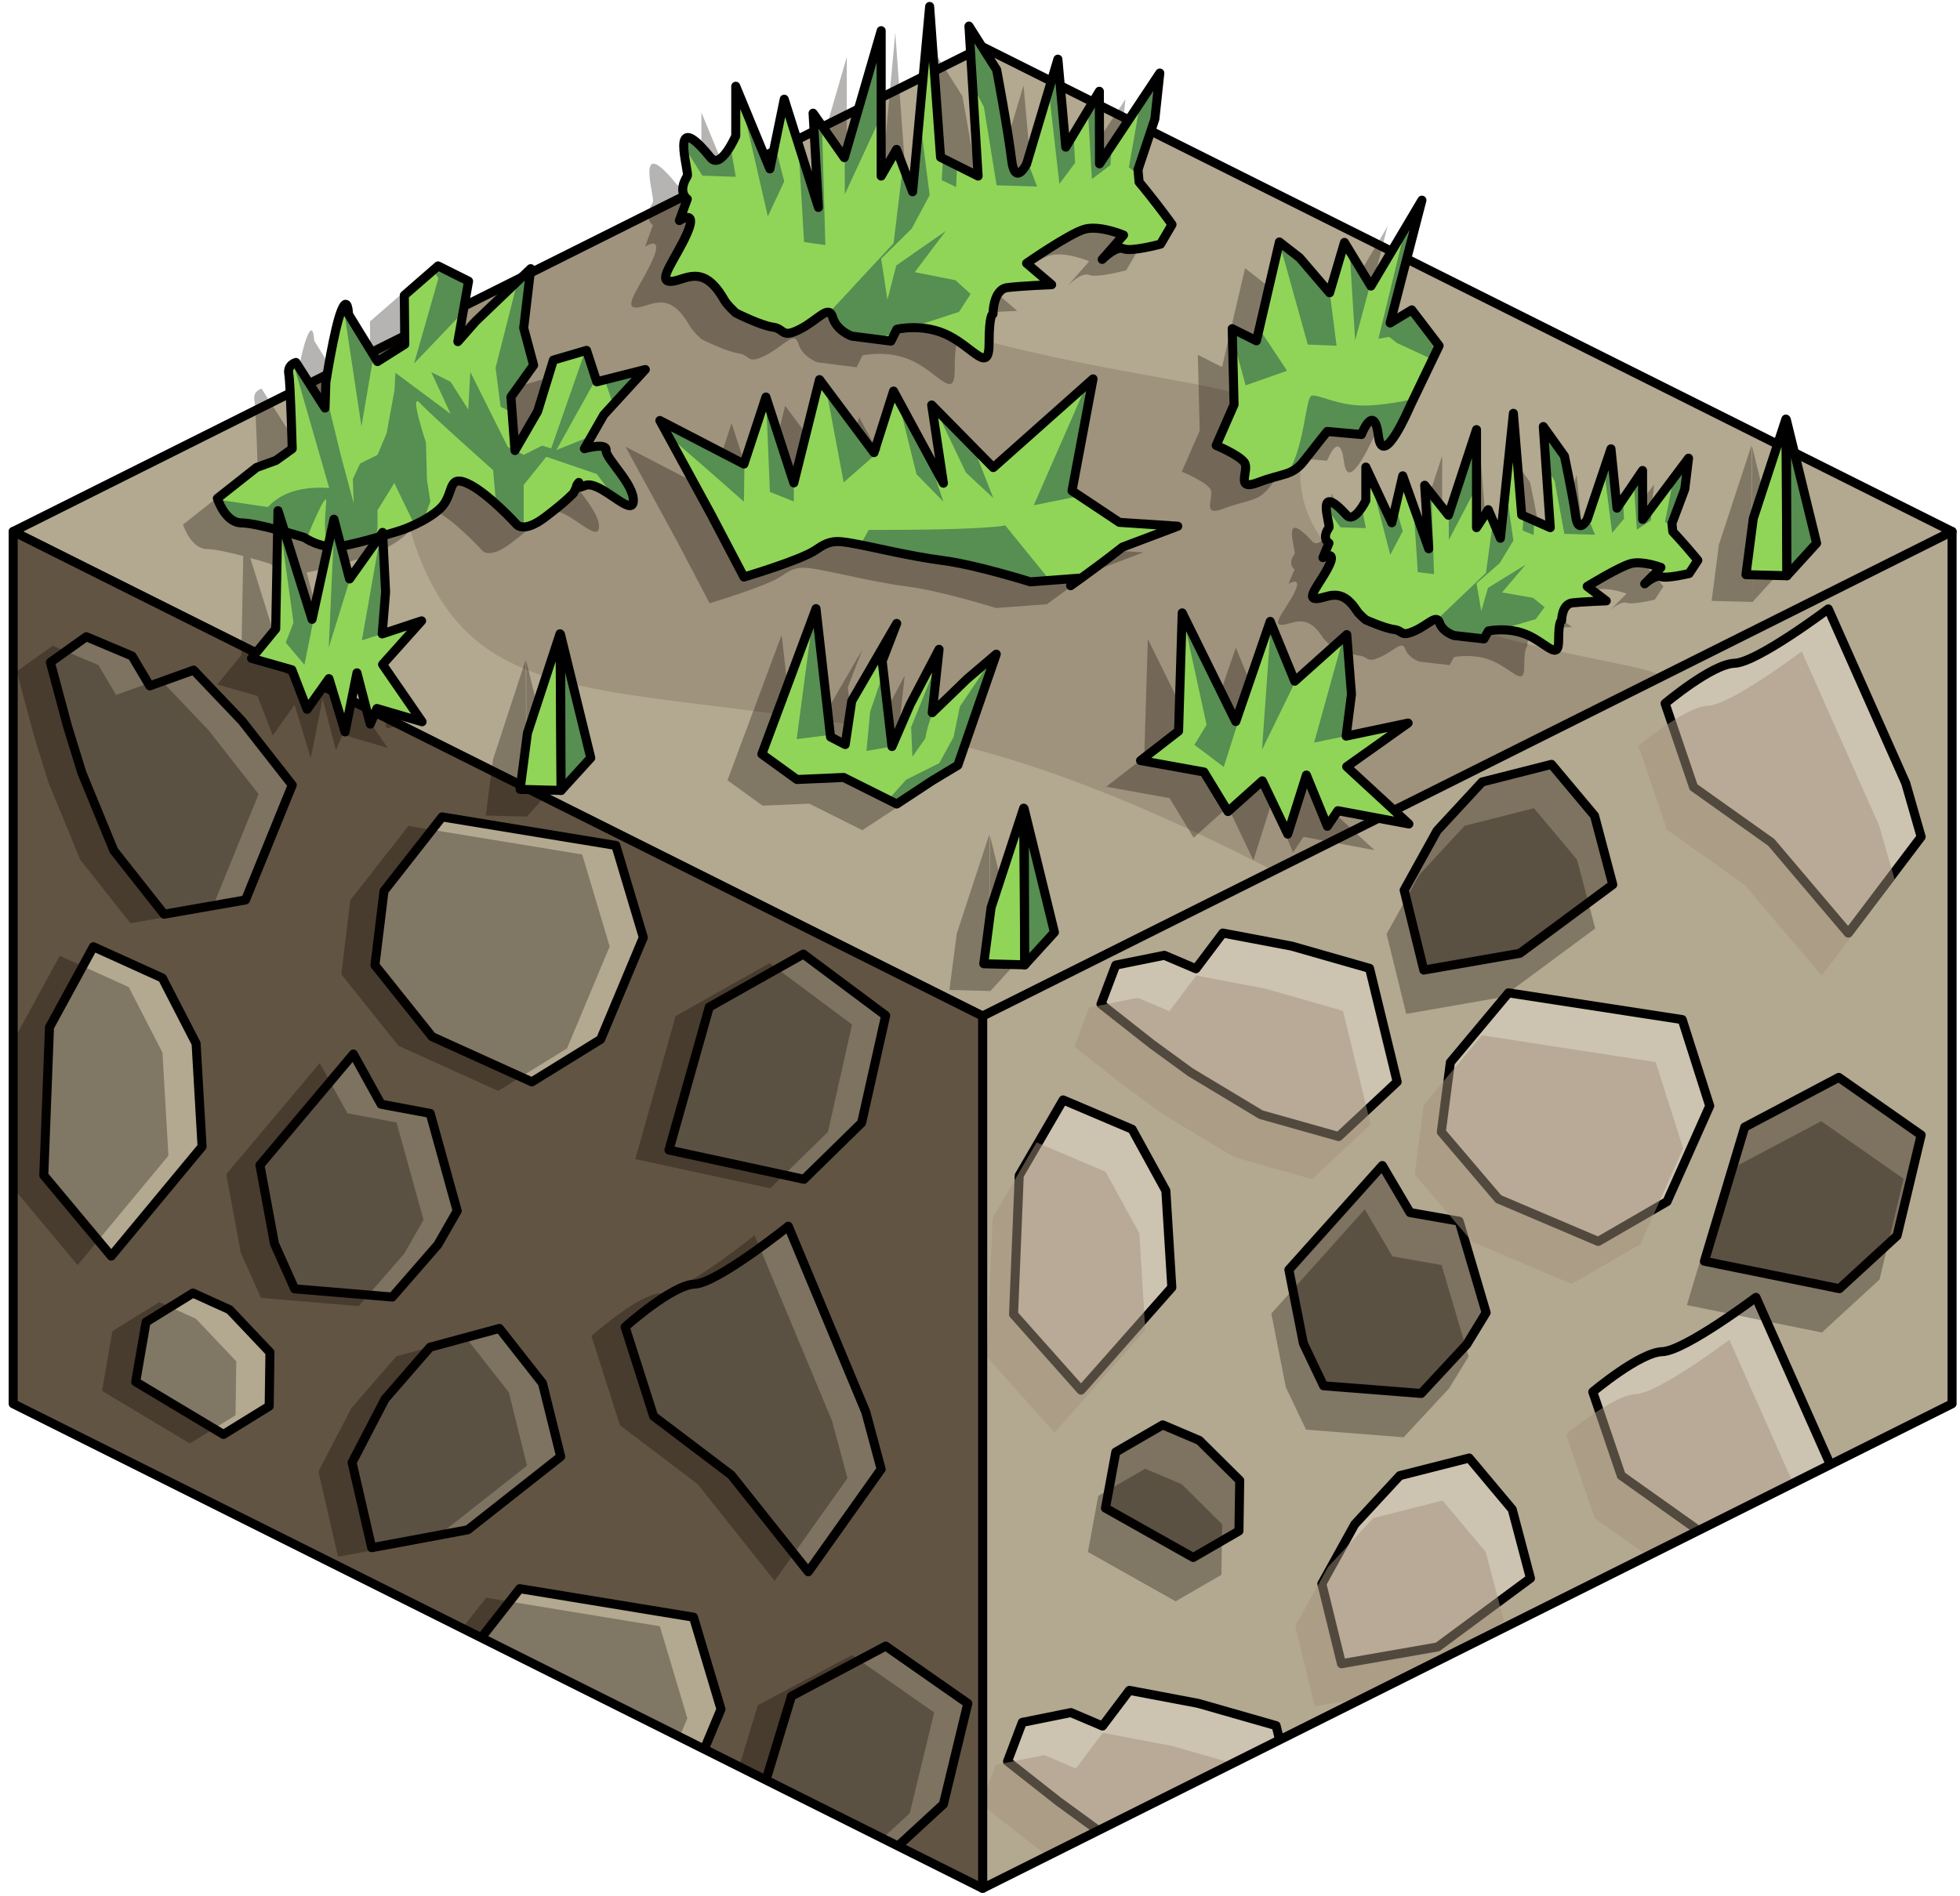 <?xml version="1.0" encoding="UTF-8" standalone="no"?><!DOCTYPE svg PUBLIC "-//W3C//DTD SVG 1.1//EN" "http://www.w3.org/Graphics/SVG/1.1/DTD/svg11.dtd"><svg width="100%" height="100%" viewBox="0 0 217 210" version="1.1" xmlns="http://www.w3.org/2000/svg" xmlns:xlink="http://www.w3.org/1999/xlink" xml:space="preserve" xmlns:serif="http://www.serif.com/" style="fill-rule:evenodd;clip-rule:evenodd;stroke-linecap:round;stroke-linejoin:round;stroke-miterlimit:1.5;"><g id="Dirt_Block15"><path d="M216.123,58.859l-107.332,-53.666l-107.331,53.666l107.331,53.666l107.332,-53.666Z" style="fill:#9f937d;"/><clipPath id="_clip1"><path d="M216.123,58.859l-107.332,-53.666l-107.331,53.666l107.331,53.666l107.332,-53.666Z"/></clipPath><g clip-path="url(#_clip1)"><path d="M-10.568,25.969c0,0 25.752,7.572 44.227,16.79c10.717,5.347 10.436,12.284 12.302,17.627c6.806,19.49 22.135,14.676 56.519,21.331c14.621,2.829 30.457,10.551 38.511,14.708c16.652,8.595 35.774,8.946 35.774,8.946l-153.846,33.017l-67.966,-77.834l34.479,-34.585Z" style="fill:#b3a890;"/><path d="M183.923,74.959c-1.62,-2.35 -41.14,-4.125 -39.943,-23.447c0.693,-11.186 -13.274,-6.449 -46.624,-17.141c-3.266,-1.048 -10.017,-7.713 -20.764,-13.078c-26.494,-13.227 -64.207,-12.397 -64.207,-12.397l153.225,-35.789l73.088,90.564l-54.775,11.288Z" style="fill:#b3a890;"/></g><path d="M216.123,58.859l-107.332,-53.666l-107.331,53.666l107.331,53.666l107.332,-53.666Z" style="fill:none;stroke:#000;stroke-width:1px;"/><g id="Dirt_Block19"><g><g><path d="M216.123,58.859l0,96.598l-107.332,53.666l0,-96.599l107.332,-53.665Z" style="fill:#b3a890;"/><clipPath id="_clip2"><path d="M216.123,58.859l0,96.598l-107.332,53.666l0,-96.599l107.332,-53.665Z"/></clipPath><g clip-path="url(#_clip2)"><path d="M114.319,240.013l-7.47,-8.393l0.628,-15.38l4.862,-8.365l7.638,3.248l3.735,6.804l0.66,10.713l-10.053,11.373" style="fill:#ccc3b0;stroke:#000;stroke-width:1px;"/><path d="M137.86,209.729l6.48,-6.062l-3.057,-12.565l-8.623,-2.464l-7.622,-1.443l-2.977,3.95l-3.5,-1.488l-5.378,1.086l-1.634,4.319l5.651,4.448l4.24,3.091l7.816,4.703l8.604,2.425Z" style="fill:#ccc3b0;stroke:#000;stroke-width:1px;"/><path d="M174.847,216.034l7.62,-4.416l4.724,-10.592l-3.045,-9.558l-19.234,-2.963l-6.431,7.696l-1.006,7.709l6.329,7.428l11.043,4.696Z" style="fill:#ccc3b0;stroke:#000;stroke-width:1px;"/><path d="M196.622,179.574l8.069,-10.665l-1.706,-5.942l-8.575,-19.294c0,0 -7.897,5.94 -10.383,6.016c-2.486,0.077 -7.683,4.452 -7.683,4.452l3.152,9.269l8.6,6.112l8.526,10.052Z" style="fill:#ccc3b0;stroke:#000;stroke-width:1px;"/><path d="M148.52,184.246l10.639,-1.857l10.284,-7.606l-2.016,-7.625l-4.769,-5.692l-7.679,1.95l-4.985,5.389l-3.647,6.588l2.173,8.853" style="fill:#ccc3b0;stroke:#000;stroke-width:1px;"/><path d="M207.332,211.76l-9.119,-6.382l-10.415,5.505l-4.461,14.856l14.945,3.037l6.388,-5.87l2.662,-11.146" style="fill:#ccc3b0;stroke:#000;stroke-width:1px;"/><path d="M119.686,153.948l-7.471,-8.393l0.629,-15.38l4.861,-8.365l7.639,3.248l3.734,6.804l0.66,10.713l-10.052,11.373" style="fill:#ccc3b0;stroke:#000;stroke-width:1px;"/><path d="M132.105,172.48l-9.714,-5.466l1.146,-6.212l5.191,-3.008l4.057,1.725l4.47,4.429l-0.085,5.597l-5.065,2.935Z" style="fill:#7e7260;stroke:#000;stroke-width:1px;"/><path d="M162.388,148.885l-5.042,5.431l-10.806,-0.849l-2.238,-4.698l-1.605,-8.155l10.344,-11.542l3.07,5.211l5.436,0.955l2.99,10.126l-2.149,3.521" style="fill:#7e7260;stroke:#000;stroke-width:1px;"/><path d="M148.207,125.865l6.48,-6.062l-3.057,-12.565l-8.623,-2.463l-7.622,-1.444l-2.977,3.951l-3.5,-1.489l-5.378,1.086l-1.634,4.319l5.651,4.448l4.24,3.091l7.817,4.704l8.603,2.424Z" style="fill:#ccc3b0;stroke:#000;stroke-width:1px;"/><path d="M176.945,137.48l7.621,-4.416l4.724,-10.593l-3.045,-9.557l-19.234,-2.964l-6.432,7.697l-1.005,7.709l6.328,7.427l11.043,4.697Z" style="fill:#ccc3b0;stroke:#000;stroke-width:1px;"/><path d="M204.63,103.336l8.069,-10.664l-1.707,-5.942l-8.575,-19.295c0,0 -7.897,5.94 -10.382,6.017c-2.486,0.076 -7.683,4.452 -7.683,4.452l3.151,9.269l8.6,6.112l8.527,10.051Z" style="fill:#ccc3b0;stroke:#000;stroke-width:1px;"/><path d="M157.633,107.427l10.639,-1.857l10.285,-7.605l-2.017,-7.626l-4.768,-5.692l-7.68,1.951l-4.984,5.388l-3.648,6.589l2.173,8.852" style="fill:#7e7260;stroke:#000;stroke-width:1px;"/><path d="M212.699,125.695l-9.12,-6.382l-10.414,5.505l-4.461,14.856l14.945,3.037l6.387,-5.87l2.663,-11.146" style="fill:#7e7260;stroke:#000;stroke-width:1px;"/><path d="M130.162,177.335l-9.713,-5.467l1.145,-6.211l5.192,-3.009l4.056,1.725l4.47,4.429l-0.084,5.597l-5.066,2.936Zm30.283,-23.595l-5.042,5.43l-10.806,-0.848l-2.237,-4.699l-1.606,-8.155l10.344,-11.541l3.071,5.211l5.435,0.955l2.991,10.126l-2.15,3.521Zm50.311,-23.19l-2.662,11.146l-6.388,5.869l-14.945,-3.036l4.461,-14.856l10.415,-5.505l9.119,6.382Zm-55.066,-18.268l10.639,-1.857l10.285,-7.606l-2.017,-7.625l-4.768,-5.692l-7.679,1.95l-4.985,5.389l-3.648,6.588l2.173,8.853Z" style="fill:#0a0500;fill-opacity:0.3;"/><path d="M134.917,214.435l6.48,-6.062l-3.056,-12.565l-8.624,-2.464l-7.622,-1.443l-2.977,3.95l-3.5,-1.488l-5.378,1.086l-1.634,4.319l5.651,4.448l4.24,3.091l7.817,4.704l8.603,2.424Zm10.66,-25.483l10.639,-1.857l10.285,-7.606l-2.017,-7.625l-4.768,-5.692l-7.679,1.95l-4.985,5.389l-3.648,6.588l2.173,8.853Zm48.103,-4.672l8.069,-10.665l-1.707,-5.942l-8.575,-19.294c0,0 -7.897,5.94 -10.383,6.016c-2.485,0.077 -7.683,4.452 -7.683,4.452l3.152,9.269l8.6,6.112l8.527,10.052Zm-76.937,-25.626l-7.47,-8.393l0.628,-15.38l4.862,-8.365l7.638,3.248l3.735,6.804l0.66,10.713l-10.053,11.373Zm57.26,-16.468l7.62,-4.416l4.724,-10.593l-3.045,-9.557l-19.234,-2.964l-6.431,7.697l-1.006,7.709l6.329,7.427l11.043,4.697Zm-28.738,-11.615l6.479,-6.062l-3.056,-12.565l-8.623,-2.463l-7.623,-1.443l-2.976,3.95l-3.5,-1.489l-5.378,1.086l-1.634,4.319l5.651,4.448l4.24,3.091l7.816,4.704l8.604,2.424Zm56.422,-22.529l8.069,-10.664l-1.707,-5.942l-8.574,-19.295c0,0 -7.897,5.94 -10.383,6.017c-2.486,0.076 -7.683,4.452 -7.683,4.452l3.152,9.269l8.6,6.112l8.526,10.051Z" style="fill:#a4937d;fill-opacity:0.5;"/></g><path d="M216.123,58.859l0,96.598l-107.332,53.666l0,-96.599l107.332,-53.665Z" style="fill:none;stroke:#000;stroke-width:1px;"/></g><path d="M1.46,58.859l107.331,53.665l0,96.599l-107.331,-53.666l0,-96.598" style="fill:#625443;"/><clipPath id="_clip3"><path d="M1.46,58.859l107.331,53.665l0,96.599l-107.331,-53.666l0,-96.598"/></clipPath><g clip-path="url(#_clip3)"><path d="M6.952,230.835l-7.47,-8.945l0.629,-16.394l4.861,-8.916l7.639,3.463l3.734,7.252l0.66,11.418l-10.053,12.122" style="fill:#7e7260;stroke:#000;stroke-width:1px;"/><path d="M49.654,225.439l-5.042,5.788l-10.805,-0.905l-2.238,-5.007l-1.605,-8.693l10.343,-12.301l3.071,5.554l5.435,1.018l2.991,10.793l-2.15,3.753" style="fill:#7e7260;stroke:#000;stroke-width:1px;"/><path d="M30.493,198.556l6.48,-6.461l-3.057,-13.393l-8.623,-2.625l-7.622,-1.539l-2.977,4.211l-3.5,-1.587l-5.378,1.157l-1.634,4.605l5.651,4.74l4.24,3.295l7.816,5.013l8.604,2.584Z" style="fill:#7e7260;stroke:#000;stroke-width:1px;"/><path d="M67.48,205.277l7.62,-4.707l4.724,-11.29l-3.045,-10.188l-19.234,-3.158l-6.431,8.204l-1.006,8.216l6.329,7.917l11.043,5.006Z" style="fill:#b3a890;stroke:#000;stroke-width:1px;"/><path d="M89.488,174.061l8.069,-11.366l-1.707,-6.334l-8.575,-20.565c0,0 -7.897,6.331 -10.382,6.413c-2.486,0.081 -7.683,4.745 -7.683,4.745l3.152,9.88l8.599,6.514l8.527,10.713Z" style="fill:#7e7260;stroke:#000;stroke-width:1px;"/><path d="M41.153,171.395l10.639,-1.98l10.285,-8.106l-2.017,-8.128l-4.768,-6.067l-7.68,2.079l-4.984,5.743l-3.648,7.023l2.173,9.436" style="fill:#7e7260;stroke:#000;stroke-width:1px;"/><path d="M107.151,188.64l-9.093,-6.35l-10.432,5.55l-4.516,14.885l14.93,2.979l6.408,-5.899l2.703,-11.165" style="fill:#7e7260;stroke:#000;stroke-width:1px;"/><path d="M12.319,139.101l-7.471,-8.945l0.629,-16.394l4.861,-8.916l7.639,3.463l3.734,7.252l0.661,11.418l-10.053,12.122" style="fill:#b3a890;stroke:#000;stroke-width:1px;"/><path d="M24.738,158.854l-9.714,-5.827l1.146,-6.62l5.191,-3.207l4.057,1.839l4.47,4.721l-0.085,5.965l-5.065,3.129Z" style="fill:#b3a890;stroke:#000;stroke-width:1px;"/><path d="M48.47,137.848l-5.042,5.788l-10.806,-0.905l-2.238,-5.007l-1.605,-8.693l10.344,-12.301l3.07,5.554l5.436,1.018l2.99,10.793l-2.149,3.753" style="fill:#7e7260;stroke:#000;stroke-width:1px;"/><path d="M18.167,101.242l9.014,-1.578l5.175,-12.725l-5.559,-7.096l-5.362,-5.63l-4.853,1.742l-1.958,-3.307l-5.07,-2.136l-3.978,2.836l1.911,7.124l1.585,5.13l3.528,8.59l5.567,7.05Z" style="fill:#7e7260;stroke:#000;stroke-width:1px;"/><path d="M58.881,119.81l7.62,-4.707l4.724,-11.29l-3.045,-10.187l-19.233,-3.159l-6.432,8.204l-1.006,8.216l6.329,7.917l11.043,5.006Z" style="fill:#b3a890;stroke:#000;stroke-width:1px;"/><path d="M94.622,74.681l8.069,-11.367l-1.707,-6.334l-8.575,-20.565c0,0 -7.896,6.331 -10.382,6.413c-2.486,0.081 -7.683,4.745 -7.683,4.745l3.152,9.88l8.599,6.514l8.527,10.714Z" style="fill:#7e7260;stroke:#000;stroke-width:1px;"/><path d="M46.519,79.66l10.639,-1.979l10.285,-8.106l-2.016,-8.128l-4.769,-6.067l-7.679,2.079l-4.985,5.743l-3.648,7.023l2.173,9.435" style="fill:#7e7260;stroke:#000;stroke-width:1px;"/><path d="M98.058,112.46l-9.119,-6.802l-10.414,5.868l-4.462,15.834l14.946,3.237l6.387,-6.256l2.662,-11.881" style="fill:#7e7260;stroke:#000;stroke-width:1px;"/><path d="M15.644,251.59l-9.713,-5.827l1.146,-6.621l5.191,-3.206l4.057,1.839l4.47,4.721l-0.085,5.965l-5.066,3.129Zm30.284,-25.149l-5.042,5.788l-10.806,-0.905l-2.238,-5.007l-1.605,-8.693l10.344,-12.302l3.07,5.555l5.436,1.018l2.99,10.793l-2.149,3.753Zm-42.702,5.396l-7.471,-8.946l0.629,-16.393l4.861,-8.916l7.639,3.462l3.734,7.253l0.66,11.418l-10.052,12.122Zm100.199,-42.196l-2.704,11.165l-6.408,5.9l-14.93,-2.979l4.516,-14.885l10.433,-5.55l9.093,6.349Zm-39.672,16.637l7.621,-4.706l4.723,-11.29l-3.045,-10.188l-19.233,-3.158l-6.432,8.204l-1.006,8.216l6.329,7.917l11.043,5.005Zm-36.987,-6.72l6.48,-6.462l-3.056,-13.392l-8.623,-2.626l-7.623,-1.538l-2.976,4.211l-3.5,-1.587l-5.379,1.157l-1.634,4.604l5.651,4.741l4.24,3.294l7.817,5.014l8.603,2.584Zm58.995,-24.495l8.069,-11.367l-1.707,-6.333l-8.574,-20.565c0,0 -7.897,6.331 -10.383,6.413c-2.486,0.081 -7.683,4.745 -7.683,4.745l3.152,9.88l8.6,6.514l8.526,10.713Zm-48.335,-2.667l10.639,-1.979l10.285,-8.106l-2.017,-8.128l-4.768,-6.067l-7.679,2.079l-4.985,5.743l-3.648,7.023l2.173,9.435Zm-16.415,-12.54l-9.713,-5.827l1.145,-6.621l5.192,-3.206l4.056,1.839l4.47,4.72l-0.084,5.966l-5.066,3.129Zm23.732,-21.006l-5.042,5.788l-10.806,-0.905l-2.237,-5.007l-1.606,-8.693l10.344,-12.302l3.07,5.555l5.436,1.018l2.991,10.793l-2.15,3.753Zm-36.151,1.253l-7.47,-8.946l0.628,-16.393l4.862,-8.916l7.638,3.462l3.735,7.253l0.66,11.418l-10.053,12.122Zm85.74,-26.641l-2.663,11.88l-6.387,6.256l-14.945,-3.236l4.461,-15.835l10.414,-5.867l9.12,6.802Zm-39.178,7.35l7.621,-4.707l4.724,-11.29l-3.045,-10.188l-19.234,-3.158l-6.432,8.204l-1.005,8.216l6.328,7.917l11.043,5.006Zm-40.713,-18.568l9.014,-1.578l5.175,-12.725l-5.559,-7.096l-5.363,-5.631l-4.853,1.743l-1.958,-3.307l-5.069,-2.136l-3.979,2.835l1.911,7.125l1.585,5.13l3.529,8.589l5.567,7.051Zm28.352,-21.582l10.639,-1.979l10.284,-8.106l-2.016,-8.128l-4.769,-6.067l-7.679,2.079l-4.984,5.743l-3.648,7.023l2.173,9.435Zm48.102,-4.98l8.069,-11.367l-1.706,-6.333l-8.575,-20.565c0,0 -7.897,6.331 -10.383,6.413c-2.486,0.081 -7.683,4.745 -7.683,4.745l3.152,9.88l8.6,6.514l8.526,10.713Z" style="fill:#0a0500;fill-opacity:0.3;"/></g><path d="M1.46,58.859l107.331,53.665l0,96.599l-107.331,-53.666l0,-96.598" style="fill:none;stroke:#000;stroke-width:1px;"/></g></g><g><path d="M112.936,106.143l-3.284,3.605l-0.063,-17.267l3.347,13.662Zm-3.405,-13.743l-3.608,11.009l-0.809,6.221l4.538,0.118l-0.121,-17.348Zm31.302,-3.667l-2.066,6.538l-2.815,-5.901l-3.8,3.402l-2.664,-4.383l-7.016,-1.265l4.209,-3.262l0.401,-13.092l5.93,12.033l3.813,-11.087l2.719,6.617l5.758,-5.156l0.521,6.595l-0.59,4.647l6.859,-1.444l-6.797,4.827l6.883,6.345l-7.861,-1.467l-1.164,1.725l-2.32,-5.672Zm-54.292,-18.433l-5.998,16.111l3.886,2.813l5.17,-0.226l5.88,2.94l3.929,-2.587l2.833,-1.705l4.256,-12.303l-3.198,2.719l-3.891,3.763l0.755,-7.017l-3.214,6.135l-1.997,4.629l-1.087,-9.457l1.61,-4.175l-4.98,8.591l-0.72,4.822l-1.624,-0.837l-1.61,-14.216Zm-24.939,16.53l-3.285,3.605l-0.062,-17.268l3.347,13.663Zm-3.405,-13.744l-3.608,11.009l-0.809,6.222l4.537,0.118l-0.12,-17.349Zm1.826,-16.239c0.063,0.088 0.309,0.08 0.943,-0.179c1.641,-0.671 5.24,3.648 5.349,1.74c0.11,-1.909 -3.129,-4.77 -3.017,-5.65c0.113,-0.88 -2.401,-0.171 -2.401,-0.171l2.149,-3.749l4.595,-5.018l-5.372,1.36l-1.134,-3.479l-3.671,1.077l-1.742,5.676l-2.511,4.337l-0.448,-5.935l2.512,-3.516l-1.099,-4.118l0.777,-6.569l-6.087,5.826l-1.977,2.252l1.184,-6.695l-3.375,-1.687l-3.739,3.254l0.052,5.427l-3.02,1.908l-3.208,-5.223c0,0 -0.07,-2.31 -0.839,-0.301c-0.768,2.009 -1.672,7.835 -1.672,7.835l-0.089,2.835l-3.226,-5.045c0,0 -0.975,0.242 -0.789,1.276c0.186,1.034 0.379,8.282 0.379,8.282l-1.8,1.29l-2.149,0.782l-4.337,3.423c0,0 0.849,2.702 2.663,2.714c0.876,0.006 2.531,0.384 4.01,0.773l-0.214,10.964l-2.675,3.262l4.46,1.266l1.693,4.383l2.415,-3.402l1.789,5.901l1.314,-6.539l1.475,5.673l0.739,-1.726l4.996,1.468l-4.374,-6.345l4.32,-4.828l-4.36,1.445l0.375,-4.647l-0.312,-6.216c1.164,-0.339 2.034,-0.616 2.034,-0.616c0,0 2.712,-0.904 4.319,-2.411c1.608,-1.507 0.717,-3.79 2.97,-2.799c2.254,0.991 5.492,4.56 5.492,4.56c0,0 0.758,1.008 3.129,-0.778c2.372,-1.786 3.175,-2.69 3.175,-2.69l0.329,-0.657c-0.101,-0.139 0.26,-0.521 0.26,-0.521l-0.26,0.521Zm99.643,-6.367l-3.107,9.476l-2.63,-3.318l0.451,7.036l-2.881,-8.08l-1.209,5.203l-2.875,-6.17l0,3.704c0,0 -1.254,2.571 -2.126,1.62c-3.613,-3.938 -1.755,1.093 -1.958,1.381c-0.87,1.237 0,1.714 0,1.714l-0.668,1.608c0,0 1.569,-0.935 0.668,0.918c-0.901,1.852 -2.607,3.63 -1.421,3.625c1.185,-0.005 2.695,-1.475 4.521,1.364c0.276,0.429 0.984,0.988 0.984,0.988c0,0 2.106,0.944 3.122,1.062c1.017,0.117 0.687,0.87 2.278,0.157c1.59,-0.714 2.424,-1.892 2.767,-0.882c0.344,1.01 1.607,1.396 1.607,1.396l3.299,0.372l0.499,-0.884c0,0 2.291,-0.488 4.413,0.493c2.121,0.98 3.357,2.833 3.357,0.559c0,-2.273 0.33,-2.192 0.33,-2.192c0,0 -0.002,-1.84 1.212,-1.971c1.214,-0.13 3.731,-0.218 3.731,-0.218l-2.112,-1.596c0,0 3.606,-2.223 4.879,-2.543c1.274,-0.32 3.288,0.438 3.288,0.438l-1.797,1.815c0,0 1.15,-1.041 1.797,-0.796c0.647,0.244 3.118,-0.345 3.118,-0.345l0.966,-1.464c0,0 -0.3,-0.389 -1.251,-1.483c-0.95,-1.095 -1.52,-1.684 -1.52,-1.684l-0.095,-0.926l1.422,-3.782l0.416,-3.433l-5.079,6.778l-0.014,-5.416l-2.828,4.169l-0.665,-6.567l-2.637,7.83c0,0 -0.991,1.74 -1.268,-0.351c-0.277,-2.091 -1.252,-6.68 -1.252,-6.68l-2.337,-3.267l0.773,11.194l-3.164,-1.401l-0.92,-11.26l-1.436,13.834l-1.351,-3.163l-1.297,1.99l0,-10.852Zm-131.959,11.307c1.234,0.341 2.191,0.639 2.191,0.639c0,0 1.081,0.794 2.611,0.984l-1.765,8.074l-3.037,-9.697Zm78.46,-7.107l-6.821,-6.933l1.3,8.667l-5.521,-10.208l-2.166,6.818l-6.032,-8.085l-2.845,11.437l-3.086,-9.506l-2.435,7.421l-9.31,-4.825l5.657,10.375l3.653,6.962c0,0 6.341,-1.878 7.954,-3.004c1.613,-1.126 2.271,-1.062 4.428,-0.661c2.157,0.401 6.031,1.364 9.703,1.846c3.672,0.481 9.628,2.353 9.628,2.353l5.645,-0.428c2.677,-1.925 4.554,-3.424 4.554,-3.424l6.119,-2.311l-6.466,-0.427l-5.243,-3.492l2.327,-12.397l-11.043,9.822Zm-71.271,12.335l-0.947,-3.627c1.148,-0.185 2.861,-0.642 4.263,-1.045l-3.316,4.672Zm159.021,-17.705l-3.608,11.009l-0.809,6.222l4.537,0.118l-0.12,-17.349Zm3.405,13.744l-3.285,3.605l-0.062,-17.268l3.347,13.663Zm-44.824,-25.833l-2.397,1.445l3.522,-13.596l-5.644,9.508l-2.932,-4.831l-1.644,5.572l-3.317,-3.872l-2.242,-1.748l-2.543,10.943l-2.683,-1.343l0.206,8.401l-1.981,4.53c0,0 2.464,1.013 3.112,1.868c0.648,0.854 -1.151,3.263 1.558,2.221c2.709,-1.042 3.738,-0.682 5.063,-2.391c1.324,-1.71 2.564,-3.245 2.564,-3.245l3.788,0.34c0,0 1.408,-3.655 1.882,0.169c0.474,3.823 3.505,-3.318 3.505,-3.318l3.21,-6.687l-3.027,-3.966Zm-58.743,-30.923l-4.083,14.058l-3.457,-4.922l0.593,10.437l-3.786,-11.987l-1.589,7.719l-3.778,-9.153l0,5.495c0,0 -1.647,3.814 -2.793,2.403c-4.748,-5.841 -2.307,1.622 -2.573,2.05c-1.144,1.834 0,2.542 0,2.542l-0.879,2.385c0,0 2.063,-1.386 0.879,1.362c-1.185,2.747 -3.426,5.385 -1.868,5.377c1.558,-0.007 3.542,-2.188 5.941,2.024c0.363,0.637 1.293,1.466 1.293,1.466c0,0 2.767,1.401 4.103,1.575c1.337,0.174 0.903,1.291 2.993,0.233c2.09,-1.058 3.186,-2.807 3.637,-1.308c0.452,1.499 2.112,2.071 2.112,2.071l4.335,0.552l0.656,-1.312c0,0 3.01,-0.723 5.798,0.732c2.788,1.454 4.412,4.202 4.412,0.83c0,-3.373 0.434,-3.253 0.434,-3.253c0,0 -0.003,-2.73 1.592,-2.924c1.596,-0.193 4.903,-0.324 4.903,-0.324l-2.776,-2.367c0,0 4.739,-3.297 6.413,-3.772c1.674,-0.475 4.321,0.649 4.321,0.649l-2.363,2.692c0,0 1.512,-1.543 2.363,-1.181c0.85,0.363 4.097,-0.511 4.097,-0.511l1.269,-2.172c0,0 -0.394,-0.576 -1.643,-2.2c-1.249,-1.623 -1.999,-2.498 -1.999,-2.498l-0.125,-1.374l1.869,-5.61l0.548,-5.093l-6.675,10.055l-0.018,-8.035l-3.717,6.185l-0.874,-9.742l-3.466,11.616c0,0 -1.301,2.581 -1.666,-0.521c-0.364,-3.101 -1.645,-9.91 -1.645,-9.91l-3.07,-4.847l1.015,16.608l-4.158,-2.079l-1.209,-16.704l-1.887,20.522l-1.775,-4.693l-1.704,2.954l0,-16.1Z" style="fill:#0a0500;fill-opacity:0.3;"/><g id="GrassBlank02"><path d="M144.637,85.833l-2.066,6.539l-2.815,-5.901l-3.8,3.402l-2.664,-4.383l-7.016,-1.266l4.209,-3.262l0.401,-13.091l5.93,12.032l3.813,-11.087l2.719,6.618l5.758,-5.157l0.521,6.596l-0.59,4.647l6.859,-1.445l-6.797,4.828l6.883,6.345l-7.861,-1.468l-1.164,1.726l-2.32,-5.673" style="fill:#578e52;"/><clipPath id="_clip4"><path d="M144.637,85.833l-2.066,6.539l-2.815,-5.901l-3.8,3.402l-2.664,-4.383l-7.016,-1.266l4.209,-3.262l0.401,-13.091l5.93,12.032l3.813,-11.087l2.719,6.618l5.758,-5.157l0.521,6.596l-0.59,4.647l6.859,-1.445l-6.797,4.828l6.883,6.345l-7.861,-1.468l-1.164,1.726l-2.32,-5.673"/></clipPath><g clip-path="url(#_clip4)"><path d="M130.886,67.871l2.699,12.399l-1.35,2.21l3.253,2.455l1.521,-4.788l-2.061,-7.098l4.548,-5.153l1.333,-0.518l-1.105,15.654l3.789,-7.761l1.429,-5.437l3.991,0l-3.438,12.4l5.543,-1.13l4.051,-5.412l3.386,1.693l-2.728,3.069l0.375,14.207l-8.38,-2.553l-2.984,3.509l-2.794,-1.9l-0.959,-2.23l-8.458,-1.138l-7.505,-6.293l4.308,-12.749l1.536,-3.436" style="fill:#90d558;"/></g><path d="M144.637,85.833l-2.066,6.539l-2.815,-5.901l-3.8,3.402l-2.664,-4.383l-7.016,-1.266l4.209,-3.262l0.401,-13.091l5.93,12.032l3.813,-11.087l2.719,6.618l5.758,-5.157l0.521,6.596l-0.59,4.647l6.859,-1.445l-6.797,4.828l6.883,6.345l-7.861,-1.468l-1.164,1.726l-2.32,-5.673" style="fill:none;stroke:#000;stroke-width:1px;"/><path d="M156.302,34.321l-2.397,1.446l3.522,-13.597l-5.644,9.509l-2.932,-4.832l-1.644,5.573l-3.317,-3.873l-2.242,-1.748l-2.543,10.944l-2.683,-1.343l0.206,8.401l-1.981,4.529c0,0 2.464,1.014 3.112,1.868c0.648,0.855 -1.151,3.263 1.558,2.221c2.709,-1.041 3.738,-0.681 5.063,-2.391c1.324,-1.709 2.564,-3.245 2.564,-3.245l3.787,0.34c0,0 1.409,-3.654 1.883,0.169c0.474,3.823 3.505,-3.317 3.505,-3.317l3.21,-6.688l-3.027,-3.966Z" style="fill:#578e52;"/><clipPath id="_clip5"><path d="M156.302,34.321l-2.397,1.446l3.522,-13.597l-5.644,9.509l-2.932,-4.832l-1.644,5.573l-3.317,-3.873l-2.242,-1.748l-2.543,10.944l-2.683,-1.343l0.206,8.401l-1.981,4.529c0,0 2.464,1.014 3.112,1.868c0.648,0.855 -1.151,3.263 1.558,2.221c2.709,-1.041 3.738,-0.681 5.063,-2.391c1.324,-1.709 2.564,-3.245 2.564,-3.245l3.787,0.34c0,0 1.409,-3.654 1.883,0.169c0.474,3.823 3.505,-3.317 3.505,-3.317l3.21,-6.688l-3.027,-3.966Z"/></clipPath><g clip-path="url(#_clip5)"><path d="M135.589,34.123l2.316,8.553l4.591,-1.613l-4.449,-6.719l3.344,-8.384l3.401,12.198l3.185,0.13l-0.768,-5.994l2.003,-7.891l0.821,13.298l1.759,-6.524l1.411,-3.662l3.319,-6.103l-3.909,16.099l1.181,-0.207l0.887,0.69l3.573,1.653l3.53,3.147c0,0 -5.698,1.884 -10.227,2.111c-3.358,0.167 -5.756,-1.38 -6.378,-1.062c-0.678,0.346 -0.748,6.145 -2.884,8.954c-2.478,3.26 -7.01,3.564 -7.01,3.564l-2.01,-9.805l2.314,-12.433" style="fill:#90d558;"/></g><path d="M156.302,34.321l-2.397,1.446l3.522,-13.597l-5.644,9.509l-2.932,-4.832l-1.644,5.573l-3.317,-3.873l-2.242,-1.748l-2.543,10.944l-2.683,-1.343l0.206,8.401l-1.981,4.529c0,0 2.464,1.014 3.112,1.868c0.648,0.855 -1.151,3.263 1.558,2.221c2.709,-1.041 3.738,-0.681 5.063,-2.391c1.324,-1.709 2.564,-3.245 2.564,-3.245l3.787,0.34c0,0 1.409,-3.654 1.883,0.169c0.474,3.823 3.505,-3.317 3.505,-3.317l3.21,-6.688l-3.027,-3.966Z" style="fill:none;stroke:#000;stroke-width:1px;"/><g><path d="M113.335,89.5l-3.608,11.009l-0.809,6.222l4.538,0.118l-0.121,-17.349Z" style="fill:#90d558;stroke:#000;stroke-width:1px;"/><path d="M116.74,103.244l-3.284,3.605l-0.063,-17.268l3.347,13.663Z" style="fill:#578e52;stroke:#000;stroke-width:1px;"/></g><g><path d="M197.721,46.411l-3.608,11.009l-0.809,6.221l4.537,0.118l-0.12,-17.348Z" style="fill:#90d558;stroke:#000;stroke-width:1px;"/><path d="M201.126,60.154l-3.285,3.605l-0.062,-17.267l3.347,13.662Z" style="fill:#578e52;stroke:#000;stroke-width:1px;"/></g><g><path d="M62.001,70.187l-3.608,11.009l-0.809,6.221l4.537,0.118l-0.12,-17.348Z" style="fill:#90d558;stroke:#000;stroke-width:1px;"/><path d="M65.406,83.93l-3.285,3.605l-0.062,-17.267l3.347,13.662Z" style="fill:#578e52;stroke:#000;stroke-width:1px;"/></g><path d="M90.345,67.4l-5.998,16.112l3.886,2.813l5.17,-0.226l5.88,2.94l3.929,-2.587l2.833,-1.706l4.256,-12.302l-3.198,2.718l-3.891,3.763l0.755,-7.017l-3.214,6.135l-1.997,4.63l-1.087,-9.457l1.61,-4.175l-4.98,8.591l-0.72,4.821l-1.624,-0.837l-1.61,-14.216Z" style="fill:#578e52;"/><clipPath id="_clip6"><path d="M90.345,67.4l-5.998,16.112l3.886,2.813l5.17,-0.226l5.88,2.94l3.929,-2.587l2.833,-1.706l4.256,-12.302l-3.198,2.718l-3.891,3.763l0.755,-7.017l-3.214,6.135l-1.997,4.63l-1.087,-9.457l1.61,-4.175l-4.98,8.591l-0.72,4.821l-1.624,-0.837l-1.61,-14.216Z"/></clipPath><g clip-path="url(#_clip6)"><path d="M90.42,65.134l-2.216,16.72l4.386,-0.555l1.709,-12.781l5.427,0.299l-3.383,9.991l-0.412,4.351l2.825,-0.486l1.57,-8.128l3.97,-2.472l-3.42,8.452l0.142,3.279l1.44,-2.056c0.255,-1.668 0.941,-3.372 2.055,-5.11l6.623,-5.602l-4.866,7.207l-0.694,3.383l-1.588,2.888l-3.669,1.834l-1.563,1.75c0,0 -2.531,2.881 -3.825,2.999c-1.293,0.117 -7.056,-0.059 -8.408,-0.588c-1.352,-0.529 -6.611,-3.888 -6.611,-3.888l3.184,-11.778l7.324,-9.709Z" style="fill:#90d558;"/></g><path d="M90.345,67.4l-5.998,16.112l3.886,2.813l5.17,-0.226l5.88,2.94l3.929,-2.587l2.833,-1.706l4.256,-12.302l-3.198,2.718l-3.891,3.763l0.755,-7.017l-3.214,6.135l-1.997,4.63l-1.087,-9.457l1.61,-4.175l-4.98,8.591l-0.72,4.821l-1.624,-0.837l-1.61,-14.216Z" style="fill:none;stroke:#000;stroke-width:1px;"/><path d="M97.559,3.398l-4.083,14.058l-3.457,-4.921l0.593,10.437l-3.786,-11.987l-1.589,7.719l-3.778,-9.154l0,5.496c0,0 -1.647,3.813 -2.793,2.403c-4.748,-5.842 -2.307,1.622 -2.573,2.049c-1.144,1.835 0,2.542 0,2.542l-0.879,2.386c0,0 2.063,-1.387 0.879,1.361c-1.185,2.748 -3.426,5.385 -1.868,5.378c1.558,-0.007 3.542,-2.188 5.941,2.024c0.363,0.637 1.293,1.466 1.293,1.466c0,0 2.767,1.4 4.103,1.574c1.336,0.174 0.903,1.292 2.993,0.233c2.09,-1.058 3.186,-2.806 3.637,-1.308c0.452,1.499 2.112,2.071 2.112,2.071l4.335,0.552l0.656,-1.311c0,0 3.01,-0.723 5.798,0.731c2.788,1.455 4.412,4.202 4.412,0.83c0,-3.372 0.434,-3.253 0.434,-3.253c0,0 -0.003,-2.73 1.592,-2.923c1.596,-0.194 4.903,-0.324 4.903,-0.324l-2.776,-2.368c0,0 4.739,-3.297 6.413,-3.771c1.674,-0.475 4.321,0.649 4.321,0.649l-2.363,2.692c0,0 1.512,-1.544 2.363,-1.181c0.85,0.362 4.097,-0.512 4.097,-0.512l1.269,-2.171c0,0 -0.394,-0.577 -1.643,-2.2c-1.249,-1.624 -1.999,-2.498 -1.999,-2.498l-0.125,-1.374l1.869,-5.611l0.548,-5.092l-6.675,10.054l-0.018,-8.034l-3.717,6.185l-0.874,-9.742l-3.466,11.615c0,0 -1.301,2.581 -1.666,-0.52c-0.364,-3.102 -1.645,-9.911 -1.645,-9.911l-3.07,-4.846l1.015,16.607l-4.158,-2.079l-1.209,-16.704l-1.887,20.523l-1.775,-4.693l-1.704,2.953l0,-16.1Z" style="fill:#578e52;"/><clipPath id="_clip7"><path d="M97.559,3.398l-4.083,14.058l-3.457,-4.921l0.593,10.437l-3.786,-11.987l-1.589,7.719l-3.778,-9.154l0,5.496c0,0 -1.647,3.813 -2.793,2.403c-4.748,-5.842 -2.307,1.622 -2.573,2.049c-1.144,1.835 0,2.542 0,2.542l-0.879,2.386c0,0 2.063,-1.387 0.879,1.361c-1.185,2.748 -3.426,5.385 -1.868,5.378c1.558,-0.007 3.542,-2.188 5.941,2.024c0.363,0.637 1.293,1.466 1.293,1.466c0,0 2.767,1.4 4.103,1.574c1.336,0.174 0.903,1.292 2.993,0.233c2.09,-1.058 3.186,-2.806 3.637,-1.308c0.452,1.499 2.112,2.071 2.112,2.071l4.335,0.552l0.656,-1.311c0,0 3.01,-0.723 5.798,0.731c2.788,1.455 4.412,4.202 4.412,0.83c0,-3.372 0.434,-3.253 0.434,-3.253c0,0 -0.003,-2.73 1.592,-2.923c1.596,-0.194 4.903,-0.324 4.903,-0.324l-2.776,-2.368c0,0 4.739,-3.297 6.413,-3.771c1.674,-0.475 4.321,0.649 4.321,0.649l-2.363,2.692c0,0 1.512,-1.544 2.363,-1.181c0.85,0.362 4.097,-0.512 4.097,-0.512l1.269,-2.171c0,0 -0.394,-0.577 -1.643,-2.2c-1.249,-1.624 -1.999,-2.498 -1.999,-2.498l-0.125,-1.374l1.869,-5.611l0.548,-5.092l-6.675,10.054l-0.018,-8.034l-3.717,6.185l-0.874,-9.742l-3.466,11.615c0,0 -1.301,2.581 -1.666,-0.52c-0.364,-3.102 -1.645,-9.911 -1.645,-9.911l-3.07,-4.846l1.015,16.607l-4.158,-2.079l-1.209,-16.704l-1.887,20.523l-1.775,-4.693l-1.704,2.953l0,-16.1Z"/></clipPath><g clip-path="url(#_clip7)"><path d="M73.649,12.91l4.116,6.541l3.694,0.128l-1.776,-10.36l1.776,-0.703l3.55,15.44l1.817,-3.866l-2.411,-9.4l3.58,-1.34l1.025,17.455l2.358,0.336l-0.423,-15.074l2.541,-2.848l0.039,12.291l8.21,-17.726l-2.813,23.149l-12.106,13.045l-14.931,-7.648l1.754,-19.42Z" style="fill:#90d558;"/><path d="M106.436,7.164l2.494,4.668l1.41,8.69l4.473,0.135l-1.155,-3.069l-1.339,-9.145l3.325,-2.558l1.645,14.481l1.736,-2.331l-0.506,-9.523l1.765,0.882l0.604,10.432l2.046,-1.535l0.907,-11.934l2.802,2.726l-1.663,9.464l2.794,1.943l8.514,6.476c0,0 -11.061,5.503 -12.559,6.28c-1.498,0.776 -8.852,7.427 -8.852,7.427l-13.173,2.364l-4.145,-5.689l8.618,-2.808l1.282,-1.981l-1.669,-1.526l-4.516,-0.891l3.435,-4.561l-5.479,3.814l-0.98,3.796l-0.691,-4.54l3.377,-3.326l1.989,-3.709l-1.669,-13.109l-0.463,-8.858l2.693,0.785l1.25,11.92l-0.475,7.6l1.596,0.761l0.579,-13.551Z" style="fill:#90d558;"/></g><path d="M97.559,3.398l-4.083,14.058l-3.457,-4.921l0.593,10.437l-3.786,-11.987l-1.589,7.719l-3.778,-9.154l0,5.496c0,0 -1.647,3.813 -2.793,2.403c-4.748,-5.842 -2.307,1.622 -2.573,2.049c-1.144,1.835 0,2.542 0,2.542l-0.879,2.386c0,0 2.063,-1.387 0.879,1.361c-1.185,2.748 -3.426,5.385 -1.868,5.378c1.558,-0.007 3.542,-2.188 5.941,2.024c0.363,0.637 1.293,1.466 1.293,1.466c0,0 2.767,1.4 4.103,1.574c1.336,0.174 0.903,1.292 2.993,0.233c2.09,-1.058 3.186,-2.806 3.637,-1.308c0.452,1.499 2.112,2.071 2.112,2.071l4.335,0.552l0.656,-1.311c0,0 3.01,-0.723 5.798,0.731c2.788,1.455 4.412,4.202 4.412,0.83c0,-3.372 0.434,-3.253 0.434,-3.253c0,0 -0.003,-2.73 1.592,-2.923c1.596,-0.194 4.903,-0.324 4.903,-0.324l-2.776,-2.368c0,0 4.739,-3.297 6.413,-3.771c1.674,-0.475 4.321,0.649 4.321,0.649l-2.363,2.692c0,0 1.512,-1.544 2.363,-1.181c0.85,0.362 4.097,-0.512 4.097,-0.512l1.269,-2.171c0,0 -0.394,-0.577 -1.643,-2.2c-1.249,-1.624 -1.999,-2.498 -1.999,-2.498l-0.125,-1.374l1.869,-5.611l0.548,-5.092l-6.675,10.054l-0.018,-8.034l-3.717,6.185l-0.874,-9.742l-3.466,11.615c0,0 -1.301,2.581 -1.666,-0.52c-0.364,-3.102 -1.645,-9.911 -1.645,-9.911l-3.07,-4.846l1.015,16.607l-4.158,-2.079l-1.209,-16.704l-1.887,20.523l-1.775,-4.693l-1.704,2.953l0,-16.1Z" style="fill:none;stroke:#000;stroke-width:1px;"/><path d="M163.47,47.58l-3.107,9.477l-2.63,-3.318l0.45,7.035l-2.88,-8.08l-1.209,5.203l-2.875,-6.17l0,3.705c0,0 -1.254,2.57 -2.126,1.62c-3.613,-3.938 -1.755,1.093 -1.958,1.381c-0.87,1.237 0,1.713 0,1.713l-0.668,1.608c0,0 1.569,-0.934 0.668,0.918c-0.901,1.852 -2.607,3.63 -1.421,3.625c1.185,-0.005 2.695,-1.475 4.521,1.364c0.276,0.43 0.984,0.989 0.984,0.989c0,0 2.106,0.944 3.122,1.061c1.017,0.117 0.687,0.87 2.278,0.157c1.59,-0.713 2.424,-1.892 2.767,-0.882c0.344,1.011 1.607,1.396 1.607,1.396l3.299,0.372l0.499,-0.884c0,0 2.291,-0.487 4.413,0.493c2.121,0.981 3.357,2.833 3.357,0.56c0,-2.273 0.33,-2.193 0.33,-2.193c0,0 -0.002,-1.84 1.212,-1.97c1.214,-0.131 3.731,-0.219 3.731,-0.219l-2.112,-1.596c0,0 3.606,-2.222 4.879,-2.542c1.274,-0.32 3.288,0.437 3.288,0.437l-1.797,1.815c0,0 1.15,-1.04 1.797,-0.796c0.647,0.244 3.118,-0.345 3.118,-0.345l0.966,-1.464c0,0 -0.3,-0.388 -1.251,-1.483c-0.95,-1.094 -1.52,-1.683 -1.52,-1.683l-0.095,-0.927l1.421,-3.782l0.417,-3.432l-5.079,6.777l-0.014,-5.416l-2.828,4.17l-0.666,-6.567l-2.636,7.829c0,0 -0.991,1.74 -1.268,-0.35c-0.277,-2.091 -1.252,-6.681 -1.252,-6.681l-2.337,-3.267l0.773,11.195l-3.164,-1.402l-0.92,-11.259l-1.436,13.834l-1.351,-3.164l-1.297,1.991l0,-10.853Z" style="fill:#578e52;"/><clipPath id="_clip8"><path d="M163.47,47.58l-3.107,9.477l-2.63,-3.318l0.45,7.035l-2.88,-8.08l-1.209,5.203l-2.875,-6.17l0,3.705c0,0 -1.254,2.57 -2.126,1.62c-3.613,-3.938 -1.755,1.093 -1.958,1.381c-0.87,1.237 0,1.713 0,1.713l-0.668,1.608c0,0 1.569,-0.934 0.668,0.918c-0.901,1.852 -2.607,3.63 -1.421,3.625c1.185,-0.005 2.695,-1.475 4.521,1.364c0.276,0.43 0.984,0.989 0.984,0.989c0,0 2.106,0.944 3.122,1.061c1.017,0.117 0.687,0.87 2.278,0.157c1.59,-0.713 2.424,-1.892 2.767,-0.882c0.344,1.011 1.607,1.396 1.607,1.396l3.299,0.372l0.499,-0.884c0,0 2.291,-0.487 4.413,0.493c2.121,0.981 3.357,2.833 3.357,0.56c0,-2.273 0.33,-2.193 0.33,-2.193c0,0 -0.002,-1.84 1.212,-1.97c1.214,-0.131 3.731,-0.219 3.731,-0.219l-2.112,-1.596c0,0 3.606,-2.222 4.879,-2.542c1.274,-0.32 3.288,0.437 3.288,0.437l-1.797,1.815c0,0 1.15,-1.04 1.797,-0.796c0.647,0.244 3.118,-0.345 3.118,-0.345l0.966,-1.464c0,0 -0.3,-0.388 -1.251,-1.483c-0.95,-1.094 -1.52,-1.683 -1.52,-1.683l-0.095,-0.927l1.421,-3.782l0.417,-3.432l-5.079,6.777l-0.014,-5.416l-2.828,4.17l-0.666,-6.567l-2.636,7.829c0,0 -0.991,1.74 -1.268,-0.35c-0.277,-2.091 -1.252,-6.681 -1.252,-6.681l-2.337,-3.267l0.773,11.195l-3.164,-1.402l-0.92,-11.259l-1.436,13.834l-1.351,-3.164l-1.297,1.991l0,-10.853Z"/></clipPath><g clip-path="url(#_clip8)"><path d="M145.276,53.992l3.132,4.409l2.811,0.086l-1.352,-6.983l1.352,-0.474l2.701,10.408l1.383,-2.606l-1.835,-6.337l2.725,-0.903l0.779,11.766l1.795,0.226l-0.322,-10.161l1.934,-1.919l0.029,8.285l6.248,-11.949l-2.141,15.604l-9.212,8.794l-11.363,-5.155l1.336,-13.091Z" style="fill:#90d558;"/><path d="M170.225,50.119l1.898,3.147l1.073,5.857l3.404,0.091l-0.878,-2.069l-1.02,-6.164l2.531,-1.724l1.251,9.761l1.321,-1.571l-0.384,-6.42l1.343,0.595l0.459,7.032l1.557,-1.035l0.69,-8.044l2.132,1.837l-1.265,6.38l2.126,1.309l6.479,4.366c0,0 -8.417,3.709 -9.557,4.233c-1.14,0.523 -6.736,5.006 -6.736,5.006l-10.024,1.594l-3.155,-3.835l6.558,-1.893l0.976,-1.335l-1.27,-1.029l-3.437,-0.6l2.614,-3.075l-4.169,2.571l-0.746,2.559l-0.526,-3.061l2.57,-2.241l1.514,-2.5l-1.27,-8.837l-0.353,-5.971l2.05,0.529l0.951,8.035l-0.361,5.123l1.214,0.513l0.44,-9.134Z" style="fill:#90d558;"/></g><path d="M163.47,47.58l-3.107,9.477l-2.63,-3.318l0.45,7.035l-2.88,-8.08l-1.209,5.203l-2.875,-6.17l0,3.705c0,0 -1.254,2.57 -2.126,1.62c-3.613,-3.938 -1.755,1.093 -1.958,1.381c-0.87,1.237 0,1.713 0,1.713l-0.668,1.608c0,0 1.569,-0.934 0.668,0.918c-0.901,1.852 -2.607,3.63 -1.421,3.625c1.185,-0.005 2.695,-1.475 4.521,1.364c0.276,0.43 0.984,0.989 0.984,0.989c0,0 2.106,0.944 3.122,1.061c1.017,0.117 0.687,0.87 2.278,0.157c1.59,-0.713 2.424,-1.892 2.767,-0.882c0.344,1.011 1.607,1.396 1.607,1.396l3.299,0.372l0.499,-0.884c0,0 2.291,-0.487 4.413,0.493c2.121,0.981 3.357,2.833 3.357,0.56c0,-2.273 0.33,-2.193 0.33,-2.193c0,0 -0.002,-1.84 1.212,-1.97c1.214,-0.131 3.731,-0.219 3.731,-0.219l-2.112,-1.596c0,0 3.606,-2.222 4.879,-2.542c1.274,-0.32 3.288,0.437 3.288,0.437l-1.797,1.815c0,0 1.15,-1.04 1.797,-0.796c0.647,0.244 3.118,-0.345 3.118,-0.345l0.966,-1.464c0,0 -0.3,-0.388 -1.251,-1.483c-0.95,-1.094 -1.52,-1.683 -1.52,-1.683l-0.095,-0.927l1.421,-3.782l0.417,-3.432l-5.079,6.777l-0.014,-5.416l-2.828,4.17l-0.666,-6.567l-2.636,7.829c0,0 -0.991,1.74 -1.268,-0.35c-0.277,-2.091 -1.252,-6.681 -1.252,-6.681l-2.337,-3.267l0.773,11.195l-3.164,-1.402l-0.92,-11.259l-1.436,13.834l-1.351,-3.164l-1.297,1.991l0,-10.853Z" style="fill:none;stroke:#000;stroke-width:1px;"/><path d="M57.98,36.322l0.777,-6.569l-6.087,5.826l-1.977,2.253l1.184,-6.695l-3.375,-1.688l-3.739,3.255l0.052,5.426l-3.02,1.909l-3.208,-5.224c0,0 -0.07,-2.31 -0.839,-0.301c-0.768,2.009 -1.672,7.835 -1.672,7.835l-0.089,2.836l-3.226,-5.046c0,0 -0.975,0.243 -0.789,1.277c0.186,1.034 0.379,8.282 0.379,8.282l-1.8,1.29l-2.149,0.782l-4.337,3.422c0,0 0.849,2.703 2.663,2.715c1.814,0.012 6.974,1.619 6.974,1.619c0,0 1.802,1.324 4.046,0.963c2.245,-0.36 6.665,-1.767 6.665,-1.767c0,0 2.712,-0.904 4.319,-2.41c1.607,-1.507 0.717,-3.791 2.97,-2.8c2.254,0.992 5.492,4.561 5.492,4.561c0,0 0.758,1.008 3.129,-0.779c2.372,-1.786 3.175,-2.69 3.175,-2.69l0.589,-1.177c0,0 -0.958,1.013 0.683,0.341c1.641,-0.671 5.24,3.649 5.349,1.74c0.11,-1.908 -3.129,-4.77 -3.017,-5.649c0.113,-0.88 -2.401,-0.171 -2.401,-0.171l2.149,-3.75l4.595,-5.017l-5.372,1.36l-1.134,-3.48l-3.671,1.077l-1.742,5.676l-2.511,4.337l-0.448,-5.935l2.512,-3.515l-1.099,-4.119Z" style="fill:#578e52;"/><clipPath id="_clip9"><path d="M57.98,36.322l0.777,-6.569l-6.087,5.826l-1.977,2.253l1.184,-6.695l-3.375,-1.688l-3.739,3.255l0.052,5.426l-3.02,1.909l-3.208,-5.224c0,0 -0.07,-2.31 -0.839,-0.301c-0.768,2.009 -1.672,7.835 -1.672,7.835l-0.089,2.836l-3.226,-5.046c0,0 -0.975,0.243 -0.789,1.277c0.186,1.034 0.379,8.282 0.379,8.282l-1.8,1.29l-2.149,0.782l-4.337,3.422c0,0 0.849,2.703 2.663,2.715c1.814,0.012 6.974,1.619 6.974,1.619c0,0 1.802,1.324 4.046,0.963c2.245,-0.36 6.665,-1.767 6.665,-1.767c0,0 2.712,-0.904 4.319,-2.41c1.607,-1.507 0.717,-3.791 2.97,-2.8c2.254,0.992 5.492,4.561 5.492,4.561c0,0 0.758,1.008 3.129,-0.779c2.372,-1.786 3.175,-2.69 3.175,-2.69l0.589,-1.177c0,0 -0.958,1.013 0.683,0.341c1.641,-0.671 5.24,3.649 5.349,1.74c0.11,-1.908 -3.129,-4.77 -3.017,-5.649c0.113,-0.88 -2.401,-0.171 -2.401,-0.171l2.149,-3.75l4.595,-5.017l-5.372,1.36l-1.134,-3.48l-3.671,1.077l-1.742,5.676l-2.511,4.337l-0.448,-5.935l2.512,-3.515l-1.099,-4.119Z"/></clipPath><g clip-path="url(#_clip9)"><path d="M32.122,39.024l4.327,15.019c-3.04,-0.207 -5.307,0.493 -6.793,2.112l-5.792,-0.862l1.745,5.338l8.093,-0.402c0,0 2.556,-6.392 2.415,-4.602c-0.142,1.79 -0.613,5.406 1.631,7.314c2.245,1.909 4.542,0.75 4.047,-0.429c-0.496,-1.178 0,-4.046 0,-4.046l0,-1.953l1.86,-3.023l2.186,4.529l0,2.47l1.803,-4.948l-0.375,-2.43l-0.109,-4.101c0,0 -1.911,-5.72 -0.672,-4.383c1.24,1.338 8.107,7.439 8.107,7.439l0.429,4.922l2.956,4.647l0,-7.935l2.505,-3.114l5.588,1.909l4.959,6.629l1.011,-1.719l-1.924,-6.116l-3.564,-10.354l-4.955,8.901l-1.581,-0.482l-2.039,1.019l-1.768,-0.884l-4.142,-8.3l-0.23,4.162l-1.953,-3.07l-2.142,-1.071l2.142,4.622l-6.108,-4.544l-0.103,1.933l-0.87,4.753l-1.011,2.399l-1.928,0.964l-0.806,1.716l0.094,2.687l-1.407,-5.254l-1.718,-7.041l-1.26,-3.306l2.978,-7.974l2.268,15.051l1.779,-10.392l1.011,-4.419l3.794,-4.666l1.94,3.076l-2.699,9.443l7.372,-7.732l2.049,-2.231l2.718,-1.808l-3.112,12.238l0.551,4.322l2.561,1.28l0,-2.411l4.046,-6.796l2.761,1.757l-3.764,10.783l0.577,0.176l19.861,-7.954l-17.918,29.988l-44.628,-1.964l-1.398,-12.489l14.605,-18.393Z" style="fill:#90d558;"/></g><path d="M57.98,36.322l0.777,-6.569l-6.087,5.826l-1.977,2.253l1.184,-6.695l-3.375,-1.688l-3.739,3.255l0.052,5.426l-3.02,1.909l-3.208,-5.224c0,0 -0.07,-2.31 -0.839,-0.301c-0.768,2.009 -1.672,7.835 -1.672,7.835l-0.089,2.836l-3.226,-5.046c0,0 -0.975,0.243 -0.789,1.277c0.186,1.034 0.379,8.282 0.379,8.282l-1.8,1.29l-2.149,0.782l-4.337,3.422c0,0 0.849,2.703 2.663,2.715c1.814,0.012 6.974,1.619 6.974,1.619c0,0 1.802,1.324 4.046,0.963c2.245,-0.36 6.665,-1.767 6.665,-1.767c0,0 2.712,-0.904 4.319,-2.41c1.607,-1.507 0.717,-3.791 2.97,-2.8c2.254,0.992 5.492,4.561 5.492,4.561c0,0 0.758,1.008 3.129,-0.779c2.372,-1.786 3.175,-2.69 3.175,-2.69l0.589,-1.177c0,0 -0.958,1.013 0.683,0.341c1.641,-0.671 5.24,3.649 5.349,1.74c0.11,-1.908 -3.129,-4.77 -3.017,-5.649c0.113,-0.88 -2.401,-0.171 -2.401,-0.171l2.149,-3.75l4.595,-5.017l-5.372,1.36l-1.134,-3.48l-3.671,1.077l-1.742,5.676l-2.511,4.337l-0.448,-5.935l2.512,-3.515l-1.099,-4.119Z" style="fill:none;stroke:#000;stroke-width:1px;"/><path d="M118.687,54.356l2.327,-12.397l-11.043,9.822l-6.821,-6.933l1.3,8.666l-5.521,-10.207l-2.166,6.817l-6.032,-8.084l-2.845,11.437l-3.086,-9.507l-2.435,7.421l-9.31,-4.825l5.657,10.376l3.653,6.961c0,0 6.341,-1.878 7.954,-3.004c1.613,-1.126 2.271,-1.061 4.428,-0.66c2.157,0.401 6.031,1.364 9.703,1.845c3.672,0.482 9.628,2.354 9.628,2.354l5.645,-0.428c0,0 -2.677,1.926 0,0c2.677,-1.926 4.553,-3.424 4.553,-3.424l6.12,-2.311l-6.466,-0.428l-5.243,-3.491Z" style="fill:#578e52;"/><clipPath id="_clip10"><path d="M118.687,54.356l2.327,-12.397l-11.043,9.822l-6.821,-6.933l1.3,8.666l-5.521,-10.207l-2.166,6.817l-6.032,-8.084l-2.845,11.437l-3.086,-9.507l-2.435,7.421l-9.31,-4.825l5.657,10.376l3.653,6.961c0,0 6.341,-1.878 7.954,-3.004c1.613,-1.126 2.271,-1.061 4.428,-0.66c2.157,0.401 6.031,1.364 9.703,1.845c3.672,0.482 9.628,2.354 9.628,2.354l5.645,-0.428c0,0 -2.677,1.926 0,0c2.677,-1.926 4.553,-3.424 4.553,-3.424l6.12,-2.311l-6.466,-0.428l-5.243,-3.491Z"/></clipPath><g clip-path="url(#_clip10)"><path d="M71.322,45.907l7.731,6.735l3.312,2.92c0,0 0.12,-6.863 0,-6.863c-0.121,0 2.368,-6.543 2.368,-6.543l0.506,12.32l2.647,1.06l0,-7.414l2.966,-8.277l2.555,13.573l4.07,-3.564l-2.53,-7.385l3.982,-0.221l2.541,10.269l2.98,3.045l-3.214,-9.555l1.579,-2.339l4.116,8.66l3.04,2.823l-3.417,-8.725l14.46,-5.461l-6.56,14.989l8.555,-1.724l16.218,3.906l-9.31,8.661l-11.489,0.168l-7.179,-8.835c0,0 0.665,0.149 -3.526,0.366c-4.19,0.218 -11.54,0.188 -11.54,0.188l-0.977,1.728l-8.343,5.19l-13.427,-0.9l-2.114,-18.795Z" style="fill:#90d558;"/></g><path d="M118.687,54.356l2.327,-12.397l-11.043,9.822l-6.821,-6.933l1.3,8.666l-5.521,-10.207l-2.166,6.817l-6.032,-8.084l-2.845,11.437l-3.086,-9.507l-2.435,7.421l-9.31,-4.825l5.657,10.376l3.653,6.961c0,0 6.341,-1.878 7.954,-3.004c1.613,-1.126 2.271,-1.061 4.428,-0.66c2.157,0.401 6.031,1.364 9.703,1.845c3.672,0.482 9.628,2.354 9.628,2.354l5.645,-0.428c0,0 -2.677,1.926 0,0c2.677,-1.926 4.553,-3.424 4.553,-3.424l6.12,-2.311l-6.466,-0.428l-5.243,-3.491Z" style="fill:none;stroke:#000;stroke-width:1px;"/><path d="M39.52,74.515l-1.314,6.538l-1.789,-5.901l-2.415,3.402l-1.693,-4.383l-4.46,-1.265l2.675,-3.262l0.255,-13.092l3.769,12.033l2.424,-11.087l1.728,6.617l3.66,-5.156l0.331,6.595l-0.375,4.647l4.36,-1.445l-4.32,4.828l4.374,6.345l-4.996,-1.467l-0.739,1.725l-1.475,-5.672" style="fill:#578e52;"/><clipPath id="_clip11"><path d="M39.52,74.515l-1.314,6.538l-1.789,-5.901l-2.415,3.402l-1.693,-4.383l-4.46,-1.265l2.675,-3.262l0.255,-13.092l3.769,12.033l2.424,-11.087l1.728,6.617l3.66,-5.156l0.331,6.595l-0.375,4.647l4.36,-1.445l-4.32,4.828l4.374,6.345l-4.996,-1.467l-0.739,1.725l-1.475,-5.672"/></clipPath><g clip-path="url(#_clip11)"><path d="M30.779,56.552l1.716,12.399l-0.858,2.21l2.068,2.456l0.966,-4.788l-1.31,-7.098l2.891,-5.154l0.847,-0.518l-0.702,15.655l2.408,-7.762l0.909,-5.437l2.536,0l-2.185,12.401l3.523,-1.131l2.575,-5.411l2.152,1.693l-1.734,3.068l0.239,14.208l-5.327,-2.553l-1.896,3.509l-1.776,-1.901l-0.61,-2.23l-5.376,-1.138l-4.77,-6.292l2.738,-12.75l0.976,-3.436" style="fill:#90d558;"/></g><path d="M39.52,74.515l-1.314,6.538l-1.789,-5.901l-2.415,3.402l-1.693,-4.383l-4.46,-1.265l2.675,-3.262l0.255,-13.092l3.769,12.033l2.424,-11.087l1.728,6.617l3.66,-5.156l0.331,6.595l-0.375,4.647l4.36,-1.445l-4.32,4.828l4.374,6.345l-4.996,-1.467l-0.739,1.725l-1.475,-5.672" style="fill:none;stroke:#000;stroke-width:1px;"/></g></g></g></svg>